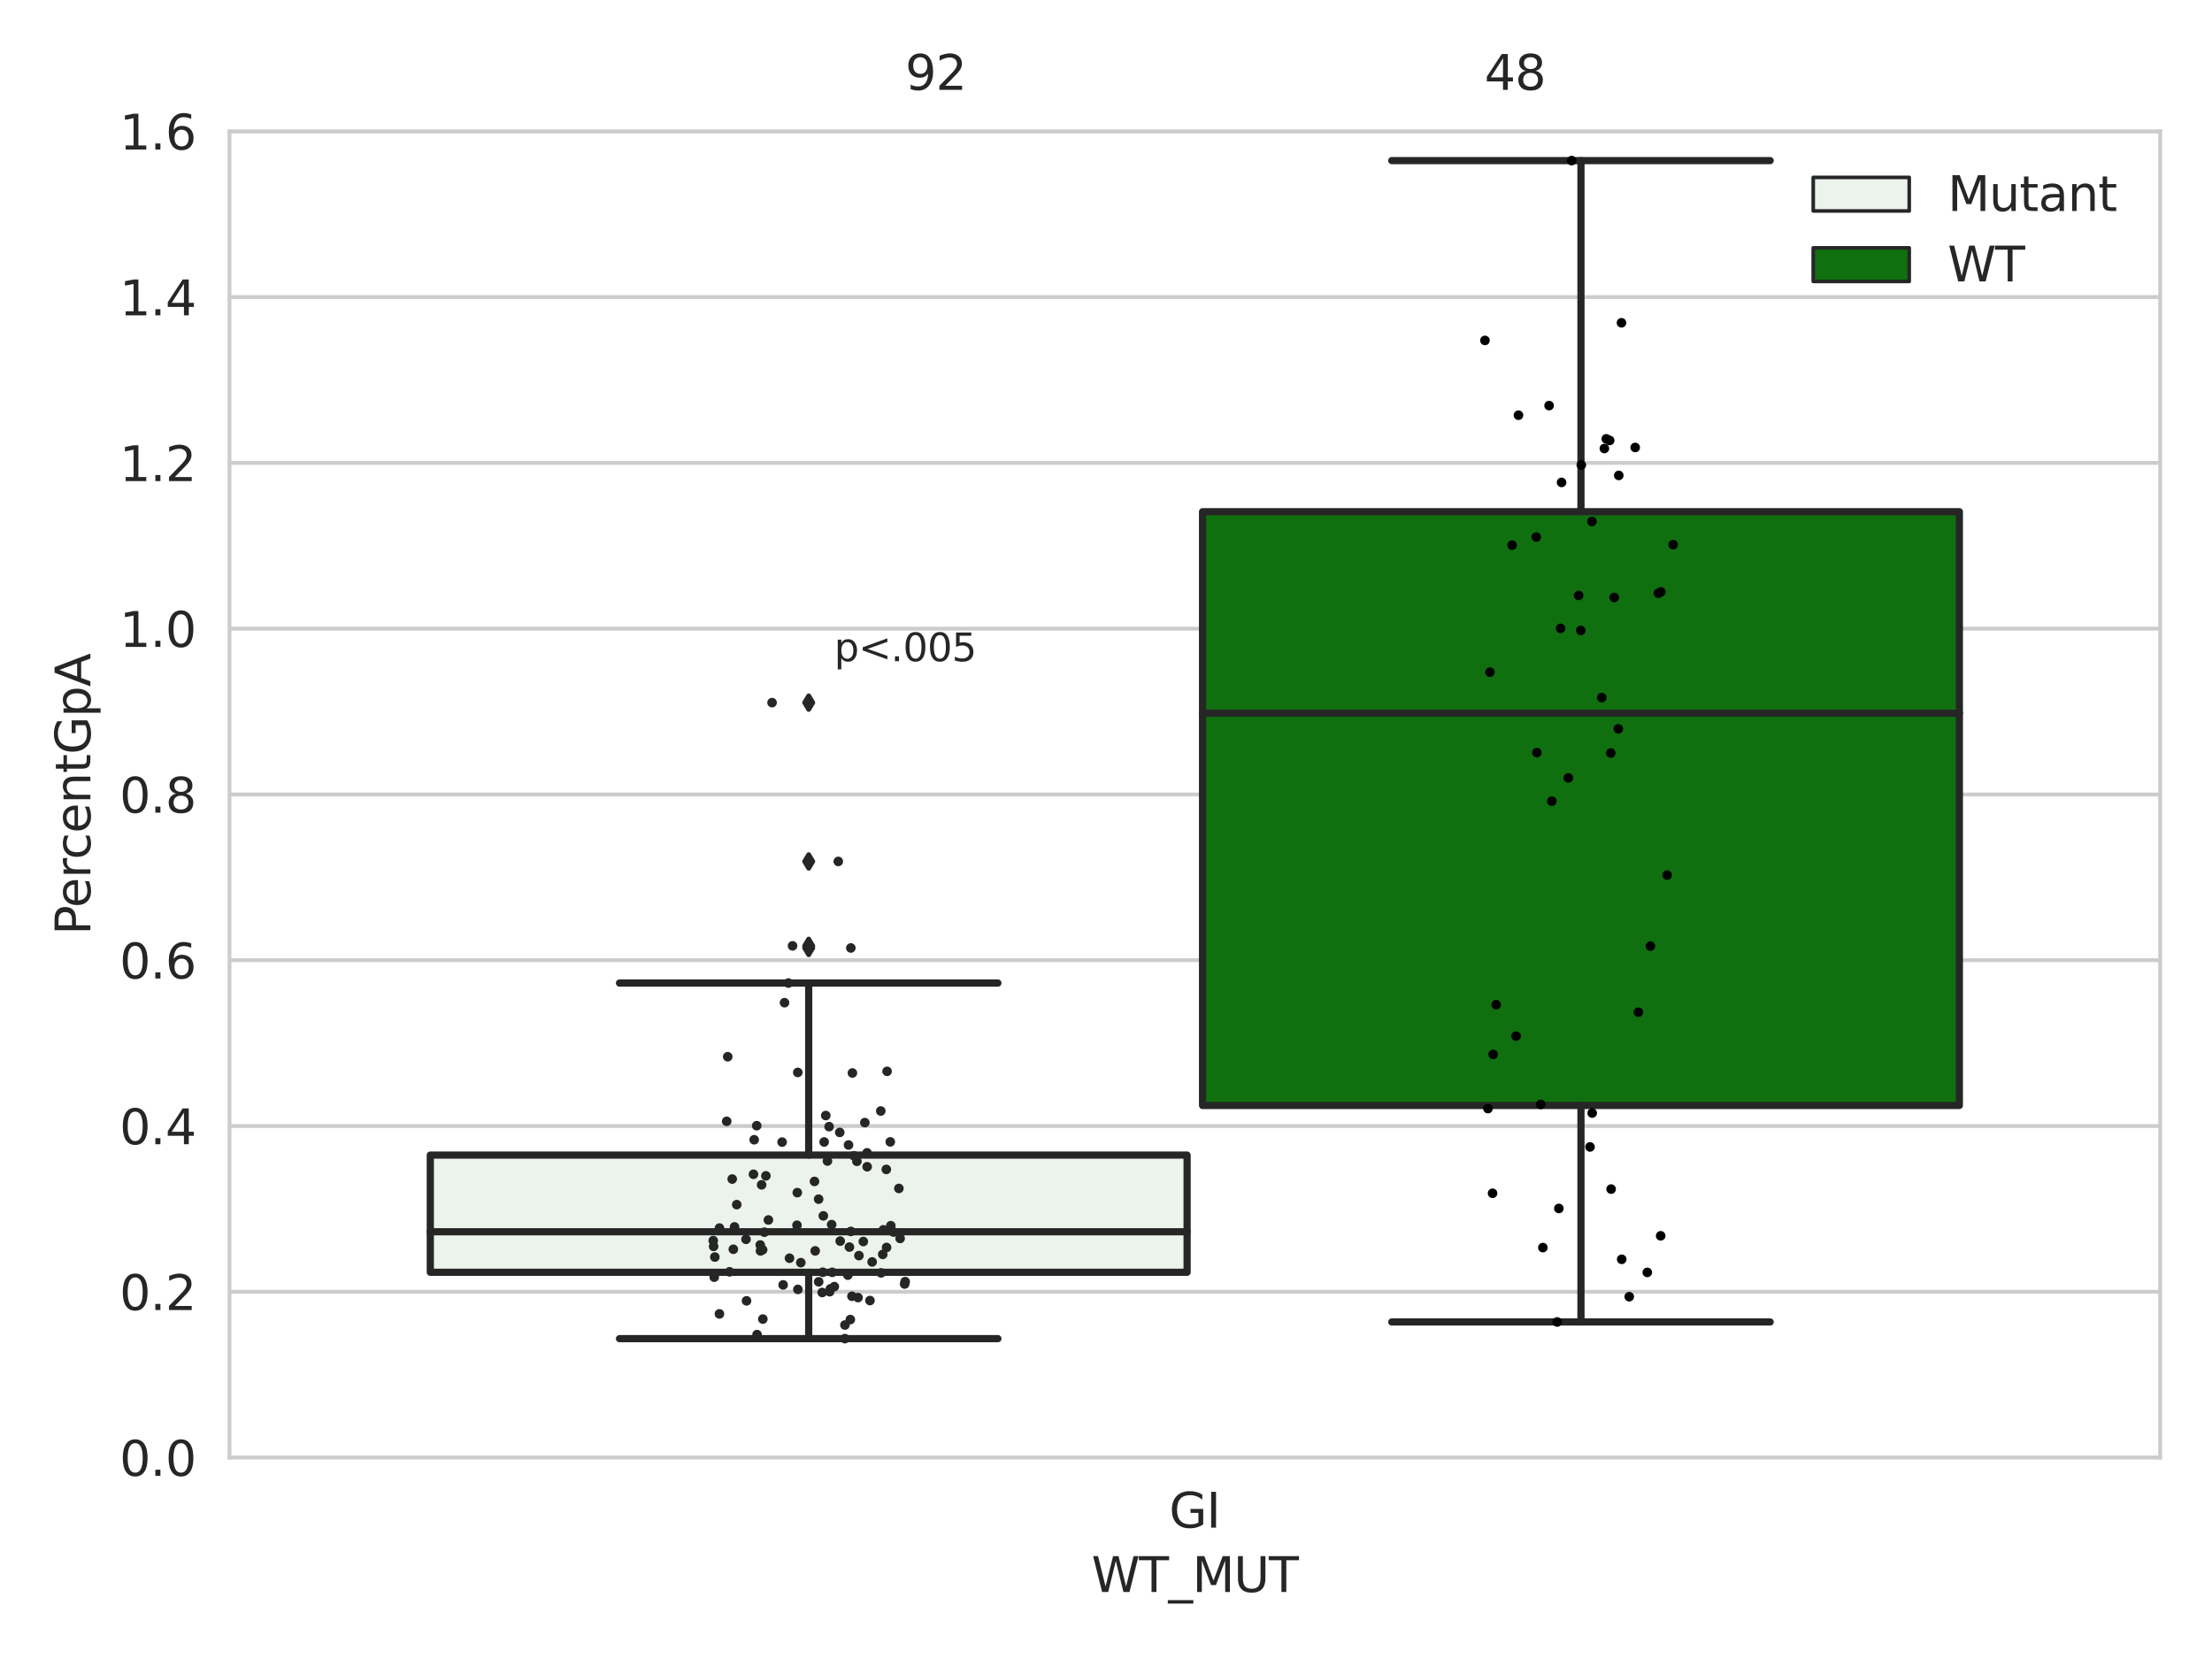 <?xml version="1.0" encoding="utf-8" standalone="no"?>
<!DOCTYPE svg PUBLIC "-//W3C//DTD SVG 1.1//EN"
  "http://www.w3.org/Graphics/SVG/1.1/DTD/svg11.dtd">
<svg xmlns:xlink="http://www.w3.org/1999/xlink" width="460.8pt" height="345.6pt" viewBox="0 0 460.8 345.6" xmlns="http://www.w3.org/2000/svg" version="1.1">
 <defs>
  <style type="text/css">*{stroke-linejoin: round; stroke-linecap: butt}</style>
 </defs>
 <g id="figure_1">
  <g id="patch_1">
   <path d="M 0 345.6 
L 460.8 345.6 
L 460.8 0 
L 0 0 
z
" style="fill: #ffffff"/>
  </g>
  <g id="axes_1">
   <g id="patch_2">
    <path d="M 47.81 303.64 
L 450 303.64 
L 450 27.354 
L 47.81 27.354 
z
" style="fill: #ffffff"/>
   </g>
   <g id="matplotlib.axis_1">
    <g id="xtick_1">
     <g id="text_1">
      <!-- GI -->
      <g style="fill: #262626" transform="translate(243.556 318.238)scale(0.1 -0.1)">
       <defs>
        <path id="DejaVuSans-47" d="M 3809 666 
L 3809 1919 
L 2778 1919 
L 2778 2438 
L 4434 2438 
L 4434 434 
Q 4069 175 3628 42 
Q 3188 -91 2688 -91 
Q 1594 -91 976 548 
Q 359 1188 359 2328 
Q 359 3472 976 4111 
Q 1594 4750 2688 4750 
Q 3144 4750 3555 4637 
Q 3966 4525 4313 4306 
L 4313 3634 
Q 3963 3931 3569 4081 
Q 3175 4231 2741 4231 
Q 1884 4231 1454 3753 
Q 1025 3275 1025 2328 
Q 1025 1384 1454 906 
Q 1884 428 2741 428 
Q 3075 428 3337 486 
Q 3600 544 3809 666 
z
" transform="scale(0.016)"/>
        <path id="DejaVuSans-49" d="M 628 4666 
L 1259 4666 
L 1259 0 
L 628 0 
L 628 4666 
z
" transform="scale(0.016)"/>
       </defs>
       <use xlink:href="#DejaVuSans-47"/>
       <use xlink:href="#DejaVuSans-49" x="77.49"/>
      </g>
     </g>
    </g>
    <g id="text_2">
     <!-- WT_MUT -->
     <g style="fill: #262626" transform="translate(227.38 331.638)scale(0.1 -0.1)">
      <defs>
       <path id="DejaVuSans-57" d="M 213 4666 
L 850 4666 
L 1831 722 
L 2809 4666 
L 3519 4666 
L 4500 722 
L 5478 4666 
L 6119 4666 
L 4947 0 
L 4153 0 
L 3169 4050 
L 2175 0 
L 1381 0 
L 213 4666 
z
" transform="scale(0.016)"/>
       <path id="DejaVuSans-54" d="M -19 4666 
L 3928 4666 
L 3928 4134 
L 2272 4134 
L 2272 0 
L 1638 0 
L 1638 4134 
L -19 4134 
L -19 4666 
z
" transform="scale(0.016)"/>
       <path id="DejaVuSans-5f" d="M 3263 -1063 
L 3263 -1509 
L -63 -1509 
L -63 -1063 
L 3263 -1063 
z
" transform="scale(0.016)"/>
       <path id="DejaVuSans-4d" d="M 628 4666 
L 1569 4666 
L 2759 1491 
L 3956 4666 
L 4897 4666 
L 4897 0 
L 4281 0 
L 4281 4097 
L 3078 897 
L 2444 897 
L 1241 4097 
L 1241 0 
L 628 0 
L 628 4666 
z
" transform="scale(0.016)"/>
       <path id="DejaVuSans-55" d="M 556 4666 
L 1191 4666 
L 1191 1831 
Q 1191 1081 1462 751 
Q 1734 422 2344 422 
Q 2950 422 3222 751 
Q 3494 1081 3494 1831 
L 3494 4666 
L 4128 4666 
L 4128 1753 
Q 4128 841 3676 375 
Q 3225 -91 2344 -91 
Q 1459 -91 1007 375 
Q 556 841 556 1753 
L 556 4666 
z
" transform="scale(0.016)"/>
      </defs>
      <use xlink:href="#DejaVuSans-57"/>
      <use xlink:href="#DejaVuSans-54" x="98.877"/>
      <use xlink:href="#DejaVuSans-5f" x="159.961"/>
      <use xlink:href="#DejaVuSans-4d" x="209.961"/>
      <use xlink:href="#DejaVuSans-55" x="296.24"/>
      <use xlink:href="#DejaVuSans-54" x="369.434"/>
     </g>
    </g>
   </g>
   <g id="matplotlib.axis_2">
    <g id="ytick_1">
     <g id="line2d_1">
      <path d="M 47.81 303.64 
L 450 303.64 
" clip-path="url(#p5974b48761)" style="fill: none; stroke: #cccccc; stroke-width: 0.8; stroke-linecap: round"/>
     </g>
     <g id="text_3">
      <!-- 0.0 -->
      <g style="fill: #262626" transform="translate(24.907 307.439)scale(0.1 -0.1)">
       <defs>
        <path id="DejaVuSans-30" d="M 2034 4250 
Q 1547 4250 1301 3770 
Q 1056 3291 1056 2328 
Q 1056 1369 1301 889 
Q 1547 409 2034 409 
Q 2525 409 2770 889 
Q 3016 1369 3016 2328 
Q 3016 3291 2770 3770 
Q 2525 4250 2034 4250 
z
M 2034 4750 
Q 2819 4750 3233 4129 
Q 3647 3509 3647 2328 
Q 3647 1150 3233 529 
Q 2819 -91 2034 -91 
Q 1250 -91 836 529 
Q 422 1150 422 2328 
Q 422 3509 836 4129 
Q 1250 4750 2034 4750 
z
" transform="scale(0.016)"/>
        <path id="DejaVuSans-2e" d="M 684 794 
L 1344 794 
L 1344 0 
L 684 0 
L 684 794 
z
" transform="scale(0.016)"/>
       </defs>
       <use xlink:href="#DejaVuSans-30"/>
       <use xlink:href="#DejaVuSans-2e" x="63.623"/>
       <use xlink:href="#DejaVuSans-30" x="95.41"/>
      </g>
     </g>
    </g>
    <g id="ytick_2">
     <g id="line2d_2">
      <path d="M 47.81 269.104 
L 450 269.104 
" clip-path="url(#p5974b48761)" style="fill: none; stroke: #cccccc; stroke-width: 0.8; stroke-linecap: round"/>
     </g>
     <g id="text_4">
      <!-- 0.2 -->
      <g style="fill: #262626" transform="translate(24.907 272.903)scale(0.1 -0.1)">
       <defs>
        <path id="DejaVuSans-32" d="M 1228 531 
L 3431 531 
L 3431 0 
L 469 0 
L 469 531 
Q 828 903 1448 1529 
Q 2069 2156 2228 2338 
Q 2531 2678 2651 2914 
Q 2772 3150 2772 3378 
Q 2772 3750 2511 3984 
Q 2250 4219 1831 4219 
Q 1534 4219 1204 4116 
Q 875 4013 500 3803 
L 500 4441 
Q 881 4594 1212 4672 
Q 1544 4750 1819 4750 
Q 2544 4750 2975 4387 
Q 3406 4025 3406 3419 
Q 3406 3131 3298 2873 
Q 3191 2616 2906 2266 
Q 2828 2175 2409 1742 
Q 1991 1309 1228 531 
z
" transform="scale(0.016)"/>
       </defs>
       <use xlink:href="#DejaVuSans-30"/>
       <use xlink:href="#DejaVuSans-2e" x="63.623"/>
       <use xlink:href="#DejaVuSans-32" x="95.41"/>
      </g>
     </g>
    </g>
    <g id="ytick_3">
     <g id="line2d_3">
      <path d="M 47.81 234.568 
L 450 234.568 
" clip-path="url(#p5974b48761)" style="fill: none; stroke: #cccccc; stroke-width: 0.8; stroke-linecap: round"/>
     </g>
     <g id="text_5">
      <!-- 0.4 -->
      <g style="fill: #262626" transform="translate(24.907 238.368)scale(0.1 -0.1)">
       <defs>
        <path id="DejaVuSans-34" d="M 2419 4116 
L 825 1625 
L 2419 1625 
L 2419 4116 
z
M 2253 4666 
L 3047 4666 
L 3047 1625 
L 3713 1625 
L 3713 1100 
L 3047 1100 
L 3047 0 
L 2419 0 
L 2419 1100 
L 313 1100 
L 313 1709 
L 2253 4666 
z
" transform="scale(0.016)"/>
       </defs>
       <use xlink:href="#DejaVuSans-30"/>
       <use xlink:href="#DejaVuSans-2e" x="63.623"/>
       <use xlink:href="#DejaVuSans-34" x="95.41"/>
      </g>
     </g>
    </g>
    <g id="ytick_4">
     <g id="line2d_4">
      <path d="M 47.81 200.033 
L 450 200.033 
" clip-path="url(#p5974b48761)" style="fill: none; stroke: #cccccc; stroke-width: 0.8; stroke-linecap: round"/>
     </g>
     <g id="text_6">
      <!-- 0.6 -->
      <g style="fill: #262626" transform="translate(24.907 203.832)scale(0.1 -0.1)">
       <defs>
        <path id="DejaVuSans-36" d="M 2113 2584 
Q 1688 2584 1439 2293 
Q 1191 2003 1191 1497 
Q 1191 994 1439 701 
Q 1688 409 2113 409 
Q 2538 409 2786 701 
Q 3034 994 3034 1497 
Q 3034 2003 2786 2293 
Q 2538 2584 2113 2584 
z
M 3366 4563 
L 3366 3988 
Q 3128 4100 2886 4159 
Q 2644 4219 2406 4219 
Q 1781 4219 1451 3797 
Q 1122 3375 1075 2522 
Q 1259 2794 1537 2939 
Q 1816 3084 2150 3084 
Q 2853 3084 3261 2657 
Q 3669 2231 3669 1497 
Q 3669 778 3244 343 
Q 2819 -91 2113 -91 
Q 1303 -91 875 529 
Q 447 1150 447 2328 
Q 447 3434 972 4092 
Q 1497 4750 2381 4750 
Q 2619 4750 2861 4703 
Q 3103 4656 3366 4563 
z
" transform="scale(0.016)"/>
       </defs>
       <use xlink:href="#DejaVuSans-30"/>
       <use xlink:href="#DejaVuSans-2e" x="63.623"/>
       <use xlink:href="#DejaVuSans-36" x="95.41"/>
      </g>
     </g>
    </g>
    <g id="ytick_5">
     <g id="line2d_5">
      <path d="M 47.81 165.497 
L 450 165.497 
" clip-path="url(#p5974b48761)" style="fill: none; stroke: #cccccc; stroke-width: 0.8; stroke-linecap: round"/>
     </g>
     <g id="text_7">
      <!-- 0.8 -->
      <g style="fill: #262626" transform="translate(24.907 169.296)scale(0.1 -0.1)">
       <defs>
        <path id="DejaVuSans-38" d="M 2034 2216 
Q 1584 2216 1326 1975 
Q 1069 1734 1069 1313 
Q 1069 891 1326 650 
Q 1584 409 2034 409 
Q 2484 409 2743 651 
Q 3003 894 3003 1313 
Q 3003 1734 2745 1975 
Q 2488 2216 2034 2216 
z
M 1403 2484 
Q 997 2584 770 2862 
Q 544 3141 544 3541 
Q 544 4100 942 4425 
Q 1341 4750 2034 4750 
Q 2731 4750 3128 4425 
Q 3525 4100 3525 3541 
Q 3525 3141 3298 2862 
Q 3072 2584 2669 2484 
Q 3125 2378 3379 2068 
Q 3634 1759 3634 1313 
Q 3634 634 3220 271 
Q 2806 -91 2034 -91 
Q 1263 -91 848 271 
Q 434 634 434 1313 
Q 434 1759 690 2068 
Q 947 2378 1403 2484 
z
M 1172 3481 
Q 1172 3119 1398 2916 
Q 1625 2713 2034 2713 
Q 2441 2713 2670 2916 
Q 2900 3119 2900 3481 
Q 2900 3844 2670 4047 
Q 2441 4250 2034 4250 
Q 1625 4250 1398 4047 
Q 1172 3844 1172 3481 
z
" transform="scale(0.016)"/>
       </defs>
       <use xlink:href="#DejaVuSans-30"/>
       <use xlink:href="#DejaVuSans-2e" x="63.623"/>
       <use xlink:href="#DejaVuSans-38" x="95.41"/>
      </g>
     </g>
    </g>
    <g id="ytick_6">
     <g id="line2d_6">
      <path d="M 47.81 130.961 
L 450 130.961 
" clip-path="url(#p5974b48761)" style="fill: none; stroke: #cccccc; stroke-width: 0.8; stroke-linecap: round"/>
     </g>
     <g id="text_8">
      <!-- 1.0 -->
      <g style="fill: #262626" transform="translate(24.907 134.76)scale(0.1 -0.1)">
       <defs>
        <path id="DejaVuSans-31" d="M 794 531 
L 1825 531 
L 1825 4091 
L 703 3866 
L 703 4441 
L 1819 4666 
L 2450 4666 
L 2450 531 
L 3481 531 
L 3481 0 
L 794 0 
L 794 531 
z
" transform="scale(0.016)"/>
       </defs>
       <use xlink:href="#DejaVuSans-31"/>
       <use xlink:href="#DejaVuSans-2e" x="63.623"/>
       <use xlink:href="#DejaVuSans-30" x="95.41"/>
      </g>
     </g>
    </g>
    <g id="ytick_7">
     <g id="line2d_7">
      <path d="M 47.81 96.425 
L 450 96.425 
" clip-path="url(#p5974b48761)" style="fill: none; stroke: #cccccc; stroke-width: 0.8; stroke-linecap: round"/>
     </g>
     <g id="text_9">
      <!-- 1.2 -->
      <g style="fill: #262626" transform="translate(24.907 100.225)scale(0.1 -0.1)">
       <use xlink:href="#DejaVuSans-31"/>
       <use xlink:href="#DejaVuSans-2e" x="63.623"/>
       <use xlink:href="#DejaVuSans-32" x="95.41"/>
      </g>
     </g>
    </g>
    <g id="ytick_8">
     <g id="line2d_8">
      <path d="M 47.81 61.89 
L 450 61.89 
" clip-path="url(#p5974b48761)" style="fill: none; stroke: #cccccc; stroke-width: 0.8; stroke-linecap: round"/>
     </g>
     <g id="text_10">
      <!-- 1.4 -->
      <g style="fill: #262626" transform="translate(24.907 65.689)scale(0.1 -0.1)">
       <use xlink:href="#DejaVuSans-31"/>
       <use xlink:href="#DejaVuSans-2e" x="63.623"/>
       <use xlink:href="#DejaVuSans-34" x="95.41"/>
      </g>
     </g>
    </g>
    <g id="ytick_9">
     <g id="line2d_9">
      <path d="M 47.81 27.354 
L 450 27.354 
" clip-path="url(#p5974b48761)" style="fill: none; stroke: #cccccc; stroke-width: 0.8; stroke-linecap: round"/>
     </g>
     <g id="text_11">
      <!-- 1.6 -->
      <g style="fill: #262626" transform="translate(24.907 31.153)scale(0.1 -0.1)">
       <use xlink:href="#DejaVuSans-31"/>
       <use xlink:href="#DejaVuSans-2e" x="63.623"/>
       <use xlink:href="#DejaVuSans-36" x="95.41"/>
      </g>
     </g>
    </g>
    <g id="text_12">
     <!-- PercentGpA -->
     <g style="fill: #262626" transform="translate(18.827 194.774)rotate(-90)scale(0.1 -0.1)">
      <defs>
       <path id="DejaVuSans-50" d="M 1259 4147 
L 1259 2394 
L 2053 2394 
Q 2494 2394 2734 2622 
Q 2975 2850 2975 3272 
Q 2975 3691 2734 3919 
Q 2494 4147 2053 4147 
L 1259 4147 
z
M 628 4666 
L 2053 4666 
Q 2838 4666 3239 4311 
Q 3641 3956 3641 3272 
Q 3641 2581 3239 2228 
Q 2838 1875 2053 1875 
L 1259 1875 
L 1259 0 
L 628 0 
L 628 4666 
z
" transform="scale(0.016)"/>
       <path id="DejaVuSans-65" d="M 3597 1894 
L 3597 1613 
L 953 1613 
Q 991 1019 1311 708 
Q 1631 397 2203 397 
Q 2534 397 2845 478 
Q 3156 559 3463 722 
L 3463 178 
Q 3153 47 2828 -22 
Q 2503 -91 2169 -91 
Q 1331 -91 842 396 
Q 353 884 353 1716 
Q 353 2575 817 3079 
Q 1281 3584 2069 3584 
Q 2775 3584 3186 3129 
Q 3597 2675 3597 1894 
z
M 3022 2063 
Q 3016 2534 2758 2815 
Q 2500 3097 2075 3097 
Q 1594 3097 1305 2825 
Q 1016 2553 972 2059 
L 3022 2063 
z
" transform="scale(0.016)"/>
       <path id="DejaVuSans-72" d="M 2631 2963 
Q 2534 3019 2420 3045 
Q 2306 3072 2169 3072 
Q 1681 3072 1420 2755 
Q 1159 2438 1159 1844 
L 1159 0 
L 581 0 
L 581 3500 
L 1159 3500 
L 1159 2956 
Q 1341 3275 1631 3429 
Q 1922 3584 2338 3584 
Q 2397 3584 2469 3576 
Q 2541 3569 2628 3553 
L 2631 2963 
z
" transform="scale(0.016)"/>
       <path id="DejaVuSans-63" d="M 3122 3366 
L 3122 2828 
Q 2878 2963 2633 3030 
Q 2388 3097 2138 3097 
Q 1578 3097 1268 2742 
Q 959 2388 959 1747 
Q 959 1106 1268 751 
Q 1578 397 2138 397 
Q 2388 397 2633 464 
Q 2878 531 3122 666 
L 3122 134 
Q 2881 22 2623 -34 
Q 2366 -91 2075 -91 
Q 1284 -91 818 406 
Q 353 903 353 1747 
Q 353 2603 823 3093 
Q 1294 3584 2113 3584 
Q 2378 3584 2631 3529 
Q 2884 3475 3122 3366 
z
" transform="scale(0.016)"/>
       <path id="DejaVuSans-6e" d="M 3513 2113 
L 3513 0 
L 2938 0 
L 2938 2094 
Q 2938 2591 2744 2837 
Q 2550 3084 2163 3084 
Q 1697 3084 1428 2787 
Q 1159 2491 1159 1978 
L 1159 0 
L 581 0 
L 581 3500 
L 1159 3500 
L 1159 2956 
Q 1366 3272 1645 3428 
Q 1925 3584 2291 3584 
Q 2894 3584 3203 3211 
Q 3513 2838 3513 2113 
z
" transform="scale(0.016)"/>
       <path id="DejaVuSans-74" d="M 1172 4494 
L 1172 3500 
L 2356 3500 
L 2356 3053 
L 1172 3053 
L 1172 1153 
Q 1172 725 1289 603 
Q 1406 481 1766 481 
L 2356 481 
L 2356 0 
L 1766 0 
Q 1100 0 847 248 
Q 594 497 594 1153 
L 594 3053 
L 172 3053 
L 172 3500 
L 594 3500 
L 594 4494 
L 1172 4494 
z
" transform="scale(0.016)"/>
       <path id="DejaVuSans-70" d="M 1159 525 
L 1159 -1331 
L 581 -1331 
L 581 3500 
L 1159 3500 
L 1159 2969 
Q 1341 3281 1617 3432 
Q 1894 3584 2278 3584 
Q 2916 3584 3314 3078 
Q 3713 2572 3713 1747 
Q 3713 922 3314 415 
Q 2916 -91 2278 -91 
Q 1894 -91 1617 61 
Q 1341 213 1159 525 
z
M 3116 1747 
Q 3116 2381 2855 2742 
Q 2594 3103 2138 3103 
Q 1681 3103 1420 2742 
Q 1159 2381 1159 1747 
Q 1159 1113 1420 752 
Q 1681 391 2138 391 
Q 2594 391 2855 752 
Q 3116 1113 3116 1747 
z
" transform="scale(0.016)"/>
       <path id="DejaVuSans-41" d="M 2188 4044 
L 1331 1722 
L 3047 1722 
L 2188 4044 
z
M 1831 4666 
L 2547 4666 
L 4325 0 
L 3669 0 
L 3244 1197 
L 1141 1197 
L 716 0 
L 50 0 
L 1831 4666 
z
" transform="scale(0.016)"/>
      </defs>
      <use xlink:href="#DejaVuSans-50"/>
      <use xlink:href="#DejaVuSans-65" x="56.678"/>
      <use xlink:href="#DejaVuSans-72" x="118.201"/>
      <use xlink:href="#DejaVuSans-63" x="157.064"/>
      <use xlink:href="#DejaVuSans-65" x="212.045"/>
      <use xlink:href="#DejaVuSans-6e" x="273.568"/>
      <use xlink:href="#DejaVuSans-74" x="336.947"/>
      <use xlink:href="#DejaVuSans-47" x="376.156"/>
      <use xlink:href="#DejaVuSans-70" x="453.646"/>
      <use xlink:href="#DejaVuSans-41" x="517.123"/>
     </g>
    </g>
   </g>
   <g id="patch_3">
    <path d="M 89.638 265.036 
L 247.296 265.036 
L 247.296 240.621 
L 89.638 240.621 
L 89.638 265.036 
z
" clip-path="url(#p5974b48761)" style="fill: #ecf2ec; stroke: #262626; stroke-width: 1.5; stroke-linejoin: miter"/>
   </g>
   <g id="patch_4">
    <path d="M 250.514 230.287 
L 408.172 230.287 
L 408.172 106.595 
L 250.514 106.595 
L 250.514 230.287 
z
" clip-path="url(#p5974b48761)" style="fill: #107010; stroke: #262626; stroke-width: 1.5; stroke-linejoin: miter"/>
   </g>
   <g id="patch_5">
    <path d="M 248.905 303.64 
L 248.905 303.64 
L 248.905 303.64 
L 248.905 303.64 
z
" clip-path="url(#p5974b48761)" style="fill: #ecf2ec; stroke: #262626; stroke-width: 0.75; stroke-linejoin: miter"/>
   </g>
   <g id="patch_6">
    <path d="M 248.905 303.64 
L 248.905 303.64 
L 248.905 303.64 
L 248.905 303.64 
z
" clip-path="url(#p5974b48761)" style="fill: #107010; stroke: #262626; stroke-width: 0.75; stroke-linejoin: miter"/>
   </g>
   <g id="PathCollection_1"/>
   <g id="PathCollection_2"/>
   <g id="line2d_10">
    <path d="M 168.467 265.036 
L 168.467 278.864 
" clip-path="url(#p5974b48761)" style="fill: none; stroke: #262626; stroke-width: 1.5; stroke-linecap: round"/>
   </g>
   <g id="line2d_11">
    <path d="M 168.467 240.621 
L 168.467 204.786 
" clip-path="url(#p5974b48761)" style="fill: none; stroke: #262626; stroke-width: 1.5; stroke-linecap: round"/>
   </g>
   <g id="line2d_12">
    <path d="M 129.052 278.864 
L 207.882 278.864 
" clip-path="url(#p5974b48761)" style="fill: none; stroke: #262626; stroke-width: 1.5; stroke-linecap: round"/>
   </g>
   <g id="line2d_13">
    <path d="M 129.052 204.786 
L 207.882 204.786 
" clip-path="url(#p5974b48761)" style="fill: none; stroke: #262626; stroke-width: 1.5; stroke-linecap: round"/>
   </g>
   <g id="line2d_14">
    <defs>
     <path id="m646ee389da" d="M -0 1.414 
L 0.849 0 
L 0 -1.414 
L -0.849 -0 
z
" style="stroke: #262626; stroke-linejoin: miter"/>
    </defs>
    <g clip-path="url(#p5974b48761)">
     <use xlink:href="#m646ee389da" x="168.467" y="197.038" style="fill: #262626; stroke: #262626; stroke-linejoin: miter"/>
     <use xlink:href="#m646ee389da" x="168.467" y="197.478" style="fill: #262626; stroke: #262626; stroke-linejoin: miter"/>
     <use xlink:href="#m646ee389da" x="168.467" y="179.454" style="fill: #262626; stroke: #262626; stroke-linejoin: miter"/>
     <use xlink:href="#m646ee389da" x="168.467" y="146.371" style="fill: #262626; stroke: #262626; stroke-linejoin: miter"/>
    </g>
   </g>
   <g id="line2d_15">
    <path d="M 329.343 230.287 
L 329.343 275.391 
" clip-path="url(#p5974b48761)" style="fill: none; stroke: #262626; stroke-width: 1.5; stroke-linecap: round"/>
   </g>
   <g id="line2d_16">
    <path d="M 329.343 106.595 
L 329.343 33.455 
" clip-path="url(#p5974b48761)" style="fill: none; stroke: #262626; stroke-width: 1.5; stroke-linecap: round"/>
   </g>
   <g id="line2d_17">
    <path d="M 289.928 275.391 
L 368.758 275.391 
" clip-path="url(#p5974b48761)" style="fill: none; stroke: #262626; stroke-width: 1.5; stroke-linecap: round"/>
   </g>
   <g id="line2d_18">
    <path d="M 289.928 33.455 
L 368.758 33.455 
" clip-path="url(#p5974b48761)" style="fill: none; stroke: #262626; stroke-width: 1.5; stroke-linecap: round"/>
   </g>
   <g id="line2d_19"/>
   <g id="line2d_20">
    <path d="M 89.638 256.595 
L 247.296 256.595 
" clip-path="url(#p5974b48761)" style="fill: none; stroke: #262626; stroke-width: 1.5; stroke-linecap: round"/>
   </g>
   <g id="line2d_21">
    <path d="M 250.514 148.576 
L 408.172 148.576 
" clip-path="url(#p5974b48761)" style="fill: none; stroke: #262626; stroke-width: 1.5; stroke-linecap: round"/>
   </g>
   <g id="patch_7">
    <path d="M 47.81 303.64 
L 47.81 27.354 
" style="fill: none; stroke: #cccccc; stroke-width: 0.8; stroke-linejoin: miter; stroke-linecap: square"/>
   </g>
   <g id="patch_8">
    <path d="M 450 303.64 
L 450 27.354 
" style="fill: none; stroke: #cccccc; stroke-width: 0.8; stroke-linejoin: miter; stroke-linecap: square"/>
   </g>
   <g id="patch_9">
    <path d="M 47.81 303.64 
L 450 303.64 
" style="fill: none; stroke: #cccccc; stroke-width: 0.8; stroke-linejoin: miter; stroke-linecap: square"/>
   </g>
   <g id="patch_10">
    <path d="M 47.81 27.354 
L 450 27.354 
" style="fill: none; stroke: #cccccc; stroke-width: 0.8; stroke-linejoin: miter; stroke-linecap: square"/>
   </g>
   <g id="PathCollection_3">
    <defs>
     <path id="C0_0_f04b3e785e" d="M 0 1 
C 0.265 1 0.52 0.895 0.707 0.707 
C 0.895 0.52 1 0.265 1 -0 
C 1 -0.265 0.895 -0.52 0.707 -0.707 
C 0.52 -0.895 0.265 -1 0 -1 
C -0.265 -1 -0.52 -0.895 -0.707 -0.707 
C -0.895 -0.52 -1 -0.265 -1 0 
C -1 0.265 -0.895 0.52 -0.707 0.707 
C -0.52 0.895 -0.265 1 0 1 
z
"/>
    </defs>
    <g clip-path="url(#p5974b48761)">
     <use xlink:href="#C0_0_f04b3e785e" x="184.637" y="243.61" style="fill: #262626"/>
    </g>
    <g clip-path="url(#p5974b48761)">
     <use xlink:href="#C0_0_f04b3e785e" x="165.102" y="197.038" style="fill: #262626"/>
    </g>
    <g clip-path="url(#p5974b48761)">
     <use xlink:href="#C0_0_f04b3e785e" x="176.01" y="278.864" style="fill: #262626"/>
    </g>
    <g clip-path="url(#p5974b48761)">
     <use xlink:href="#C0_0_f04b3e785e" x="184.692" y="259.87" style="fill: #262626"/>
    </g>
    <g clip-path="url(#p5974b48761)">
     <use xlink:href="#C0_0_f04b3e785e" x="172.373" y="241.861" style="fill: #262626"/>
    </g>
    <g clip-path="url(#p5974b48761)">
     <use xlink:href="#C0_0_f04b3e785e" x="184.024" y="256.193" style="fill: #262626"/>
    </g>
    <g clip-path="url(#p5974b48761)">
     <use xlink:href="#C0_0_f04b3e785e" x="151.98" y="264.938" style="fill: #262626"/>
    </g>
    <g clip-path="url(#p5974b48761)">
     <use xlink:href="#C0_0_f04b3e785e" x="178.932" y="261.566" style="fill: #262626"/>
    </g>
    <g clip-path="url(#p5974b48761)">
     <use xlink:href="#C0_0_f04b3e785e" x="181.685" y="262.883" style="fill: #262626"/>
    </g>
    <g clip-path="url(#p5974b48761)">
     <use xlink:href="#C0_0_f04b3e785e" x="166.024" y="255.238" style="fill: #262626"/>
    </g>
    <g clip-path="url(#p5974b48761)">
     <use xlink:href="#C0_0_f04b3e785e" x="155.406" y="258.169" style="fill: #262626"/>
    </g>
    <g clip-path="url(#p5974b48761)">
     <use xlink:href="#C0_0_f04b3e785e" x="166.211" y="268.606" style="fill: #262626"/>
    </g>
    <g clip-path="url(#p5974b48761)">
     <use xlink:href="#C0_0_f04b3e785e" x="158.375" y="259.347" style="fill: #262626"/>
    </g>
    <g clip-path="url(#p5974b48761)">
     <use xlink:href="#C0_0_f04b3e785e" x="151.386" y="233.592" style="fill: #262626"/>
    </g>
    <g clip-path="url(#p5974b48761)">
     <use xlink:href="#C0_0_f04b3e785e" x="176.769" y="238.523" style="fill: #262626"/>
    </g>
    <g clip-path="url(#p5974b48761)">
     <use xlink:href="#C0_0_f04b3e785e" x="176.624" y="265.632" style="fill: #262626"/>
    </g>
    <g clip-path="url(#p5974b48761)">
     <use xlink:href="#C0_0_f04b3e785e" x="158.914" y="274.788" style="fill: #262626"/>
    </g>
    <g clip-path="url(#p5974b48761)">
     <use xlink:href="#C0_0_f04b3e785e" x="171.517" y="253.287" style="fill: #262626"/>
    </g>
    <g clip-path="url(#p5974b48761)">
     <use xlink:href="#C0_0_f04b3e785e" x="180.616" y="240.154" style="fill: #262626"/>
    </g>
    <g clip-path="url(#p5974b48761)">
     <use xlink:href="#C0_0_f04b3e785e" x="157.11" y="237.431" style="fill: #262626"/>
    </g>
    <g clip-path="url(#p5974b48761)">
     <use xlink:href="#C0_0_f04b3e785e" x="173.805" y="268.029" style="fill: #262626"/>
    </g>
    <g clip-path="url(#p5974b48761)">
     <use xlink:href="#C0_0_f04b3e785e" x="181.231" y="270.931" style="fill: #262626"/>
    </g>
    <g clip-path="url(#p5974b48761)">
     <use xlink:href="#C0_0_f04b3e785e" x="177.136" y="274.891" style="fill: #262626"/>
    </g>
    <g clip-path="url(#p5974b48761)">
     <use xlink:href="#C0_0_f04b3e785e" x="148.915" y="261.864" style="fill: #262626"/>
    </g>
    <g clip-path="url(#p5974b48761)">
     <use xlink:href="#C0_0_f04b3e785e" x="159.237" y="256.688" style="fill: #262626"/>
    </g>
    <g clip-path="url(#p5974b48761)">
     <use xlink:href="#C0_0_f04b3e785e" x="177.243" y="197.478" style="fill: #262626"/>
    </g>
    <g clip-path="url(#p5974b48761)">
     <use xlink:href="#C0_0_f04b3e785e" x="157.639" y="234.504" style="fill: #262626"/>
    </g>
    <g clip-path="url(#p5974b48761)">
     <use xlink:href="#C0_0_f04b3e785e" x="166.197" y="223.406" style="fill: #262626"/>
    </g>
    <g clip-path="url(#p5974b48761)">
     <use xlink:href="#C0_0_f04b3e785e" x="153.476" y="250.945" style="fill: #262626"/>
    </g>
    <g clip-path="url(#p5974b48761)">
     <use xlink:href="#C0_0_f04b3e785e" x="173.25" y="255.105" style="fill: #262626"/>
    </g>
    <g clip-path="url(#p5974b48761)">
     <use xlink:href="#C0_0_f04b3e785e" x="183.548" y="265.165" style="fill: #262626"/>
    </g>
    <g clip-path="url(#p5974b48761)">
     <use xlink:href="#C0_0_f04b3e785e" x="187.254" y="247.574" style="fill: #262626"/>
    </g>
    <g clip-path="url(#p5974b48761)">
     <use xlink:href="#C0_0_f04b3e785e" x="183.891" y="261.315" style="fill: #262626"/>
    </g>
    <g clip-path="url(#p5974b48761)">
     <use xlink:href="#C0_0_f04b3e785e" x="158.657" y="246.819" style="fill: #262626"/>
    </g>
    <g clip-path="url(#p5974b48761)">
     <use xlink:href="#C0_0_f04b3e785e" x="171.394" y="265.032" style="fill: #262626"/>
    </g>
    <g clip-path="url(#p5974b48761)">
     <use xlink:href="#C0_0_f04b3e785e" x="166.089" y="248.445" style="fill: #262626"/>
    </g>
    <g clip-path="url(#p5974b48761)">
     <use xlink:href="#C0_0_f04b3e785e" x="166.826" y="263.034" style="fill: #262626"/>
    </g>
    <g clip-path="url(#p5974b48761)">
     <use xlink:href="#C0_0_f04b3e785e" x="151.596" y="220.135" style="fill: #262626"/>
    </g>
    <g clip-path="url(#p5974b48761)">
     <use xlink:href="#C0_0_f04b3e785e" x="173.369" y="265.049" style="fill: #262626"/>
    </g>
    <g clip-path="url(#p5974b48761)">
     <use xlink:href="#C0_0_f04b3e785e" x="169.673" y="246.113" style="fill: #262626"/>
    </g>
    <g clip-path="url(#p5974b48761)">
     <use xlink:href="#C0_0_f04b3e785e" x="186.139" y="256.664" style="fill: #262626"/>
    </g>
    <g clip-path="url(#p5974b48761)">
     <use xlink:href="#C0_0_f04b3e785e" x="155.514" y="270.989" style="fill: #262626"/>
    </g>
    <g clip-path="url(#p5974b48761)">
     <use xlink:href="#C0_0_f04b3e785e" x="148.783" y="266.061" style="fill: #262626"/>
    </g>
    <g clip-path="url(#p5974b48761)">
     <use xlink:href="#C0_0_f04b3e785e" x="172.717" y="234.701" style="fill: #262626"/>
    </g>
    <g clip-path="url(#p5974b48761)">
     <use xlink:href="#C0_0_f04b3e785e" x="159.548" y="244.951" style="fill: #262626"/>
    </g>
    <g clip-path="url(#p5974b48761)">
     <use xlink:href="#C0_0_f04b3e785e" x="172.982" y="268.491" style="fill: #262626"/>
    </g>
    <g clip-path="url(#p5974b48761)">
     <use xlink:href="#C0_0_f04b3e785e" x="180.643" y="243.054" style="fill: #262626"/>
    </g>
    <g clip-path="url(#p5974b48761)">
     <use xlink:href="#C0_0_f04b3e785e" x="152.769" y="260.243" style="fill: #262626"/>
    </g>
    <g clip-path="url(#p5974b48761)">
     <use xlink:href="#C0_0_f04b3e785e" x="178.511" y="241.922" style="fill: #262626"/>
    </g>
    <g clip-path="url(#p5974b48761)">
     <use xlink:href="#C0_0_f04b3e785e" x="163.428" y="208.878" style="fill: #262626"/>
    </g>
    <g clip-path="url(#p5974b48761)">
     <use xlink:href="#C0_0_f04b3e785e" x="156.963" y="244.622" style="fill: #262626"/>
    </g>
    <g clip-path="url(#p5974b48761)">
     <use xlink:href="#C0_0_f04b3e785e" x="153.019" y="255.585" style="fill: #262626"/>
    </g>
    <g clip-path="url(#p5974b48761)">
     <use xlink:href="#C0_0_f04b3e785e" x="163.141" y="267.664" style="fill: #262626"/>
    </g>
    <g clip-path="url(#p5974b48761)">
     <use xlink:href="#C0_0_f04b3e785e" x="178.741" y="270.311" style="fill: #262626"/>
    </g>
    <g clip-path="url(#p5974b48761)">
     <use xlink:href="#C0_0_f04b3e785e" x="157.706" y="278.019" style="fill: #262626"/>
    </g>
    <g clip-path="url(#p5974b48761)">
     <use xlink:href="#C0_0_f04b3e785e" x="177.571" y="223.521" style="fill: #262626"/>
    </g>
    <g clip-path="url(#p5974b48761)">
     <use xlink:href="#C0_0_f04b3e785e" x="177.25" y="256.525" style="fill: #262626"/>
    </g>
    <g clip-path="url(#p5974b48761)">
     <use xlink:href="#C0_0_f04b3e785e" x="185.572" y="255.336" style="fill: #262626"/>
    </g>
    <g clip-path="url(#p5974b48761)">
     <use xlink:href="#C0_0_f04b3e785e" x="148.66" y="259.646" style="fill: #262626"/>
    </g>
    <g clip-path="url(#p5974b48761)">
     <use xlink:href="#C0_0_f04b3e785e" x="175.031" y="258.544" style="fill: #262626"/>
    </g>
    <g clip-path="url(#p5974b48761)">
     <use xlink:href="#C0_0_f04b3e785e" x="172.023" y="232.385" style="fill: #262626"/>
    </g>
    <g clip-path="url(#p5974b48761)">
     <use xlink:href="#C0_0_f04b3e785e" x="174.63" y="179.454" style="fill: #262626"/>
    </g>
    <g clip-path="url(#p5974b48761)">
     <use xlink:href="#C0_0_f04b3e785e" x="169.821" y="260.584" style="fill: #262626"/>
    </g>
    <g clip-path="url(#p5974b48761)">
     <use xlink:href="#C0_0_f04b3e785e" x="152.533" y="245.615" style="fill: #262626"/>
    </g>
    <g clip-path="url(#p5974b48761)">
     <use xlink:href="#C0_0_f04b3e785e" x="174.936" y="235.901" style="fill: #262626"/>
    </g>
    <g clip-path="url(#p5974b48761)">
     <use xlink:href="#C0_0_f04b3e785e" x="148.581" y="258.441" style="fill: #262626"/>
    </g>
    <g clip-path="url(#p5974b48761)">
     <use xlink:href="#C0_0_f04b3e785e" x="183.483" y="231.442" style="fill: #262626"/>
    </g>
    <g clip-path="url(#p5974b48761)">
     <use xlink:href="#C0_0_f04b3e785e" x="164.466" y="262.108" style="fill: #262626"/>
    </g>
    <g clip-path="url(#p5974b48761)">
     <use xlink:href="#C0_0_f04b3e785e" x="188.563" y="266.983" style="fill: #262626"/>
    </g>
    <g clip-path="url(#p5974b48761)">
     <use xlink:href="#C0_0_f04b3e785e" x="176.017" y="276.024" style="fill: #262626"/>
    </g>
    <g clip-path="url(#p5974b48761)">
     <use xlink:href="#C0_0_f04b3e785e" x="171.278" y="269.252" style="fill: #262626"/>
    </g>
    <g clip-path="url(#p5974b48761)">
     <use xlink:href="#C0_0_f04b3e785e" x="160.835" y="146.371" style="fill: #262626"/>
    </g>
    <g clip-path="url(#p5974b48761)">
     <use xlink:href="#C0_0_f04b3e785e" x="149.878" y="255.826" style="fill: #262626"/>
    </g>
    <g clip-path="url(#p5974b48761)">
     <use xlink:href="#C0_0_f04b3e785e" x="149.869" y="273.708" style="fill: #262626"/>
    </g>
    <g clip-path="url(#p5974b48761)">
     <use xlink:href="#C0_0_f04b3e785e" x="164.242" y="204.786" style="fill: #262626"/>
    </g>
    <g clip-path="url(#p5974b48761)">
     <use xlink:href="#C0_0_f04b3e785e" x="170.544" y="267.022" style="fill: #262626"/>
    </g>
    <g clip-path="url(#p5974b48761)">
     <use xlink:href="#C0_0_f04b3e785e" x="162.928" y="237.918" style="fill: #262626"/>
    </g>
    <g clip-path="url(#p5974b48761)">
     <use xlink:href="#C0_0_f04b3e785e" x="176.952" y="259.79" style="fill: #262626"/>
    </g>
    <g clip-path="url(#p5974b48761)">
     <use xlink:href="#C0_0_f04b3e785e" x="180.16" y="233.858" style="fill: #262626"/>
    </g>
    <g clip-path="url(#p5974b48761)">
     <use xlink:href="#C0_0_f04b3e785e" x="185.461" y="237.872" style="fill: #262626"/>
    </g>
    <g clip-path="url(#p5974b48761)">
     <use xlink:href="#C0_0_f04b3e785e" x="184.796" y="223.176" style="fill: #262626"/>
    </g>
    <g clip-path="url(#p5974b48761)">
     <use xlink:href="#C0_0_f04b3e785e" x="172.835" y="269.089" style="fill: #262626"/>
    </g>
    <g clip-path="url(#p5974b48761)">
     <use xlink:href="#C0_0_f04b3e785e" x="187.512" y="257.99" style="fill: #262626"/>
    </g>
    <g clip-path="url(#p5974b48761)">
     <use xlink:href="#C0_0_f04b3e785e" x="160.073" y="254.143" style="fill: #262626"/>
    </g>
    <g clip-path="url(#p5974b48761)">
     <use xlink:href="#C0_0_f04b3e785e" x="170.536" y="249.806" style="fill: #262626"/>
    </g>
    <g clip-path="url(#p5974b48761)">
     <use xlink:href="#C0_0_f04b3e785e" x="158.87" y="260.352" style="fill: #262626"/>
    </g>
    <g clip-path="url(#p5974b48761)">
     <use xlink:href="#C0_0_f04b3e785e" x="188.456" y="267.484" style="fill: #262626"/>
    </g>
    <g clip-path="url(#p5974b48761)">
     <use xlink:href="#C0_0_f04b3e785e" x="177.475" y="270.034" style="fill: #262626"/>
    </g>
    <g clip-path="url(#p5974b48761)">
     <use xlink:href="#C0_0_f04b3e785e" x="177.892" y="240.776" style="fill: #262626"/>
    </g>
    <g clip-path="url(#p5974b48761)">
     <use xlink:href="#C0_0_f04b3e785e" x="158.417" y="260.586" style="fill: #262626"/>
    </g>
    <g clip-path="url(#p5974b48761)">
     <use xlink:href="#C0_0_f04b3e785e" x="179.847" y="258.633" style="fill: #262626"/>
    </g>
    <g clip-path="url(#p5974b48761)">
     <use xlink:href="#C0_0_f04b3e785e" x="171.69" y="237.893" style="fill: #262626"/>
    </g>
   </g>
   <g id="PathCollection_4">
    <defs>
     <path id="C1_0_5f4b246f43" d="M 0 1 
C 0.265 1 0.52 0.895 0.707 0.707 
C 0.895 0.52 1 0.265 1 -0 
C 1 -0.265 0.895 -0.52 0.707 -0.707 
C 0.52 -0.895 0.265 -1 0 -1 
C -0.265 -1 -0.52 -0.895 -0.707 -0.707 
C -0.895 -0.52 -1 -0.265 -1 0 
C -1 0.265 -0.895 0.52 -0.707 0.707 
C -0.52 0.895 -0.265 1 0 1 
z
"/>
    </defs>
    <g clip-path="url(#p5974b48761)">
     <use xlink:href="#C1_0_5f4b246f43" x="337.789" y="67.24"/>
    </g>
    <g clip-path="url(#p5974b48761)">
     <use xlink:href="#C1_0_5f4b246f43" x="309.344" y="70.918"/>
    </g>
    <g clip-path="url(#p5974b48761)">
     <use xlink:href="#C1_0_5f4b246f43" x="325.092" y="130.902"/>
    </g>
    <g clip-path="url(#p5974b48761)">
     <use xlink:href="#C1_0_5f4b246f43" x="340.64" y="93.216"/>
    </g>
    <g clip-path="url(#p5974b48761)">
     <use xlink:href="#C1_0_5f4b246f43" x="334.619" y="91.42"/>
    </g>
    <g clip-path="url(#p5974b48761)">
     <use xlink:href="#C1_0_5f4b246f43" x="337.222" y="99.039"/>
    </g>
    <g clip-path="url(#p5974b48761)">
     <use xlink:href="#C1_0_5f4b246f43" x="321.409" y="259.895"/>
    </g>
    <g clip-path="url(#p5974b48761)">
     <use xlink:href="#C1_0_5f4b246f43" x="316.327" y="86.495"/>
    </g>
    <g clip-path="url(#p5974b48761)">
     <use xlink:href="#C1_0_5f4b246f43" x="324.381" y="275.391"/>
    </g>
    <g clip-path="url(#p5974b48761)">
     <use xlink:href="#C1_0_5f4b246f43" x="343.811" y="197.09"/>
    </g>
    <g clip-path="url(#p5974b48761)">
     <use xlink:href="#C1_0_5f4b246f43" x="315.822" y="215.838"/>
    </g>
    <g clip-path="url(#p5974b48761)">
     <use xlink:href="#C1_0_5f4b246f43" x="328.844" y="124.036"/>
    </g>
    <g clip-path="url(#p5974b48761)">
     <use xlink:href="#C1_0_5f4b246f43" x="323.27" y="166.895"/>
    </g>
    <g clip-path="url(#p5974b48761)">
     <use xlink:href="#C1_0_5f4b246f43" x="327.4" y="33.455"/>
    </g>
    <g clip-path="url(#p5974b48761)">
     <use xlink:href="#C1_0_5f4b246f43" x="341.312" y="210.862"/>
    </g>
    <g clip-path="url(#p5974b48761)">
     <use xlink:href="#C1_0_5f4b246f43" x="320.157" y="156.781"/>
    </g>
    <g clip-path="url(#p5974b48761)">
     <use xlink:href="#C1_0_5f4b246f43" x="315.003" y="113.559"/>
    </g>
    <g clip-path="url(#p5974b48761)">
     <use xlink:href="#C1_0_5f4b246f43" x="325.307" y="100.495"/>
    </g>
    <g clip-path="url(#p5974b48761)">
     <use xlink:href="#C1_0_5f4b246f43" x="335.322" y="91.76"/>
    </g>
    <g clip-path="url(#p5974b48761)">
     <use xlink:href="#C1_0_5f4b246f43" x="310.386" y="140.017"/>
    </g>
    <g clip-path="url(#p5974b48761)">
     <use xlink:href="#C1_0_5f4b246f43" x="320.018" y="111.869"/>
    </g>
    <g clip-path="url(#p5974b48761)">
     <use xlink:href="#C1_0_5f4b246f43" x="331.23" y="238.93"/>
    </g>
    <g clip-path="url(#p5974b48761)">
     <use xlink:href="#C1_0_5f4b246f43" x="345.949" y="257.443"/>
    </g>
    <g clip-path="url(#p5974b48761)">
     <use xlink:href="#C1_0_5f4b246f43" x="329.31" y="131.332"/>
    </g>
    <g clip-path="url(#p5974b48761)">
     <use xlink:href="#C1_0_5f4b246f43" x="326.708" y="162.048"/>
    </g>
    <g clip-path="url(#p5974b48761)">
     <use xlink:href="#C1_0_5f4b246f43" x="331.631" y="108.628"/>
    </g>
    <g clip-path="url(#p5974b48761)">
     <use xlink:href="#C1_0_5f4b246f43" x="336.276" y="124.465"/>
    </g>
    <g clip-path="url(#p5974b48761)">
     <use xlink:href="#C1_0_5f4b246f43" x="333.679" y="145.317"/>
    </g>
    <g clip-path="url(#p5974b48761)">
     <use xlink:href="#C1_0_5f4b246f43" x="311.052" y="219.648"/>
    </g>
    <g clip-path="url(#p5974b48761)">
     <use xlink:href="#C1_0_5f4b246f43" x="345.459" y="123.577"/>
    </g>
    <g clip-path="url(#p5974b48761)">
     <use xlink:href="#C1_0_5f4b246f43" x="309.968" y="230.942"/>
    </g>
    <g clip-path="url(#p5974b48761)">
     <use xlink:href="#C1_0_5f4b246f43" x="337.117" y="151.835"/>
    </g>
    <g clip-path="url(#p5974b48761)">
     <use xlink:href="#C1_0_5f4b246f43" x="310.926" y="248.582"/>
    </g>
    <g clip-path="url(#p5974b48761)">
     <use xlink:href="#C1_0_5f4b246f43" x="337.835" y="262.338"/>
    </g>
    <g clip-path="url(#p5974b48761)">
     <use xlink:href="#C1_0_5f4b246f43" x="343.158" y="265.065"/>
    </g>
    <g clip-path="url(#p5974b48761)">
     <use xlink:href="#C1_0_5f4b246f43" x="339.399" y="270.124"/>
    </g>
    <g clip-path="url(#p5974b48761)">
     <use xlink:href="#C1_0_5f4b246f43" x="322.707" y="84.493"/>
    </g>
    <g clip-path="url(#p5974b48761)">
     <use xlink:href="#C1_0_5f4b246f43" x="311.68" y="209.296"/>
    </g>
    <g clip-path="url(#p5974b48761)">
     <use xlink:href="#C1_0_5f4b246f43" x="329.419" y="96.871"/>
    </g>
    <g clip-path="url(#p5974b48761)">
     <use xlink:href="#C1_0_5f4b246f43" x="331.68" y="231.869"/>
    </g>
    <g clip-path="url(#p5974b48761)">
     <use xlink:href="#C1_0_5f4b246f43" x="335.622" y="247.708"/>
    </g>
    <g clip-path="url(#p5974b48761)">
     <use xlink:href="#C1_0_5f4b246f43" x="347.292" y="182.294"/>
    </g>
    <g clip-path="url(#p5974b48761)">
     <use xlink:href="#C1_0_5f4b246f43" x="348.541" y="113.468"/>
    </g>
    <g clip-path="url(#p5974b48761)">
     <use xlink:href="#C1_0_5f4b246f43" x="334.221" y="93.433"/>
    </g>
    <g clip-path="url(#p5974b48761)">
     <use xlink:href="#C1_0_5f4b246f43" x="345.994" y="123.303"/>
    </g>
    <g clip-path="url(#p5974b48761)">
     <use xlink:href="#C1_0_5f4b246f43" x="335.552" y="156.867"/>
    </g>
    <g clip-path="url(#p5974b48761)">
     <use xlink:href="#C1_0_5f4b246f43" x="324.738" y="251.744"/>
    </g>
    <g clip-path="url(#p5974b48761)">
     <use xlink:href="#C1_0_5f4b246f43" x="320.964" y="230.069"/>
    </g>
   </g>
   <g id="text_13">
    <!-- 92 -->
    <g style="fill: #262626" transform="translate(188.577 18.72)scale(0.1 -0.1)">
     <defs>
      <path id="DejaVuSans-39" d="M 703 97 
L 703 672 
Q 941 559 1184 500 
Q 1428 441 1663 441 
Q 2288 441 2617 861 
Q 2947 1281 2994 2138 
Q 2813 1869 2534 1725 
Q 2256 1581 1919 1581 
Q 1219 1581 811 2004 
Q 403 2428 403 3163 
Q 403 3881 828 4315 
Q 1253 4750 1959 4750 
Q 2769 4750 3195 4129 
Q 3622 3509 3622 2328 
Q 3622 1225 3098 567 
Q 2575 -91 1691 -91 
Q 1453 -91 1209 -44 
Q 966 3 703 97 
z
M 1959 2075 
Q 2384 2075 2632 2365 
Q 2881 2656 2881 3163 
Q 2881 3666 2632 3958 
Q 2384 4250 1959 4250 
Q 1534 4250 1286 3958 
Q 1038 3666 1038 3163 
Q 1038 2656 1286 2365 
Q 1534 2075 1959 2075 
z
" transform="scale(0.016)"/>
     </defs>
     <use xlink:href="#DejaVuSans-39"/>
     <use xlink:href="#DejaVuSans-32" x="63.623"/>
    </g>
   </g>
   <g id="text_14">
    <!-- p&lt;.005 -->
    <g style="fill: #262626" transform="translate(173.779 137.737)scale(0.08 -0.08)">
     <defs>
      <path id="DejaVuSans-3c" d="M 4684 3150 
L 1459 2003 
L 4684 863 
L 4684 294 
L 678 1747 
L 678 2266 
L 4684 3719 
L 4684 3150 
z
" transform="scale(0.016)"/>
      <path id="DejaVuSans-35" d="M 691 4666 
L 3169 4666 
L 3169 4134 
L 1269 4134 
L 1269 2991 
Q 1406 3038 1543 3061 
Q 1681 3084 1819 3084 
Q 2600 3084 3056 2656 
Q 3513 2228 3513 1497 
Q 3513 744 3044 326 
Q 2575 -91 1722 -91 
Q 1428 -91 1123 -41 
Q 819 9 494 109 
L 494 744 
Q 775 591 1075 516 
Q 1375 441 1709 441 
Q 2250 441 2565 725 
Q 2881 1009 2881 1497 
Q 2881 1984 2565 2268 
Q 2250 2553 1709 2553 
Q 1456 2553 1204 2497 
Q 953 2441 691 2322 
L 691 4666 
z
" transform="scale(0.016)"/>
     </defs>
     <use xlink:href="#DejaVuSans-70"/>
     <use xlink:href="#DejaVuSans-3c" x="63.477"/>
     <use xlink:href="#DejaVuSans-2e" x="147.266"/>
     <use xlink:href="#DejaVuSans-30" x="179.053"/>
     <use xlink:href="#DejaVuSans-30" x="242.676"/>
     <use xlink:href="#DejaVuSans-35" x="306.299"/>
    </g>
   </g>
   <g id="text_15">
    <!-- 48 -->
    <g style="fill: #262626" transform="translate(309.233 18.72)scale(0.1 -0.1)">
     <use xlink:href="#DejaVuSans-34"/>
     <use xlink:href="#DejaVuSans-38" x="63.623"/>
    </g>
   </g>
   <g id="legend_1">
    <g id="patch_11">
     <path d="M 377.728 43.952 
L 397.728 43.952 
L 397.728 36.952 
L 377.728 36.952 
z
" style="fill: #ecf2ec; stroke: #262626; stroke-width: 0.75; stroke-linejoin: miter"/>
    </g>
    <g id="text_16">
     <!-- Mutant -->
     <g style="fill: #262626" transform="translate(405.728 43.952)scale(0.1 -0.1)">
      <defs>
       <path id="DejaVuSans-75" d="M 544 1381 
L 544 3500 
L 1119 3500 
L 1119 1403 
Q 1119 906 1312 657 
Q 1506 409 1894 409 
Q 2359 409 2629 706 
Q 2900 1003 2900 1516 
L 2900 3500 
L 3475 3500 
L 3475 0 
L 2900 0 
L 2900 538 
Q 2691 219 2414 64 
Q 2138 -91 1772 -91 
Q 1169 -91 856 284 
Q 544 659 544 1381 
z
M 1991 3584 
L 1991 3584 
z
" transform="scale(0.016)"/>
       <path id="DejaVuSans-61" d="M 2194 1759 
Q 1497 1759 1228 1600 
Q 959 1441 959 1056 
Q 959 750 1161 570 
Q 1363 391 1709 391 
Q 2188 391 2477 730 
Q 2766 1069 2766 1631 
L 2766 1759 
L 2194 1759 
z
M 3341 1997 
L 3341 0 
L 2766 0 
L 2766 531 
Q 2569 213 2275 61 
Q 1981 -91 1556 -91 
Q 1019 -91 701 211 
Q 384 513 384 1019 
Q 384 1609 779 1909 
Q 1175 2209 1959 2209 
L 2766 2209 
L 2766 2266 
Q 2766 2663 2505 2880 
Q 2244 3097 1772 3097 
Q 1472 3097 1187 3025 
Q 903 2953 641 2809 
L 641 3341 
Q 956 3463 1253 3523 
Q 1550 3584 1831 3584 
Q 2591 3584 2966 3190 
Q 3341 2797 3341 1997 
z
" transform="scale(0.016)"/>
      </defs>
      <use xlink:href="#DejaVuSans-4d"/>
      <use xlink:href="#DejaVuSans-75" x="86.279"/>
      <use xlink:href="#DejaVuSans-74" x="149.658"/>
      <use xlink:href="#DejaVuSans-61" x="188.867"/>
      <use xlink:href="#DejaVuSans-6e" x="250.146"/>
      <use xlink:href="#DejaVuSans-74" x="313.525"/>
     </g>
    </g>
    <g id="patch_12">
     <path d="M 377.728 58.631 
L 397.728 58.631 
L 397.728 51.631 
L 377.728 51.631 
z
" style="fill: #107010; stroke: #262626; stroke-width: 0.75; stroke-linejoin: miter"/>
    </g>
    <g id="text_17">
     <!-- WT -->
     <g style="fill: #262626" transform="translate(405.728 58.631)scale(0.1 -0.1)">
      <use xlink:href="#DejaVuSans-57"/>
      <use xlink:href="#DejaVuSans-54" x="98.877"/>
     </g>
    </g>
   </g>
  </g>
 </g>
 <defs>
  <clipPath id="p5974b48761">
   <rect x="47.81" y="27.354" width="402.19" height="276.286"/>
  </clipPath>
 </defs>
</svg>

